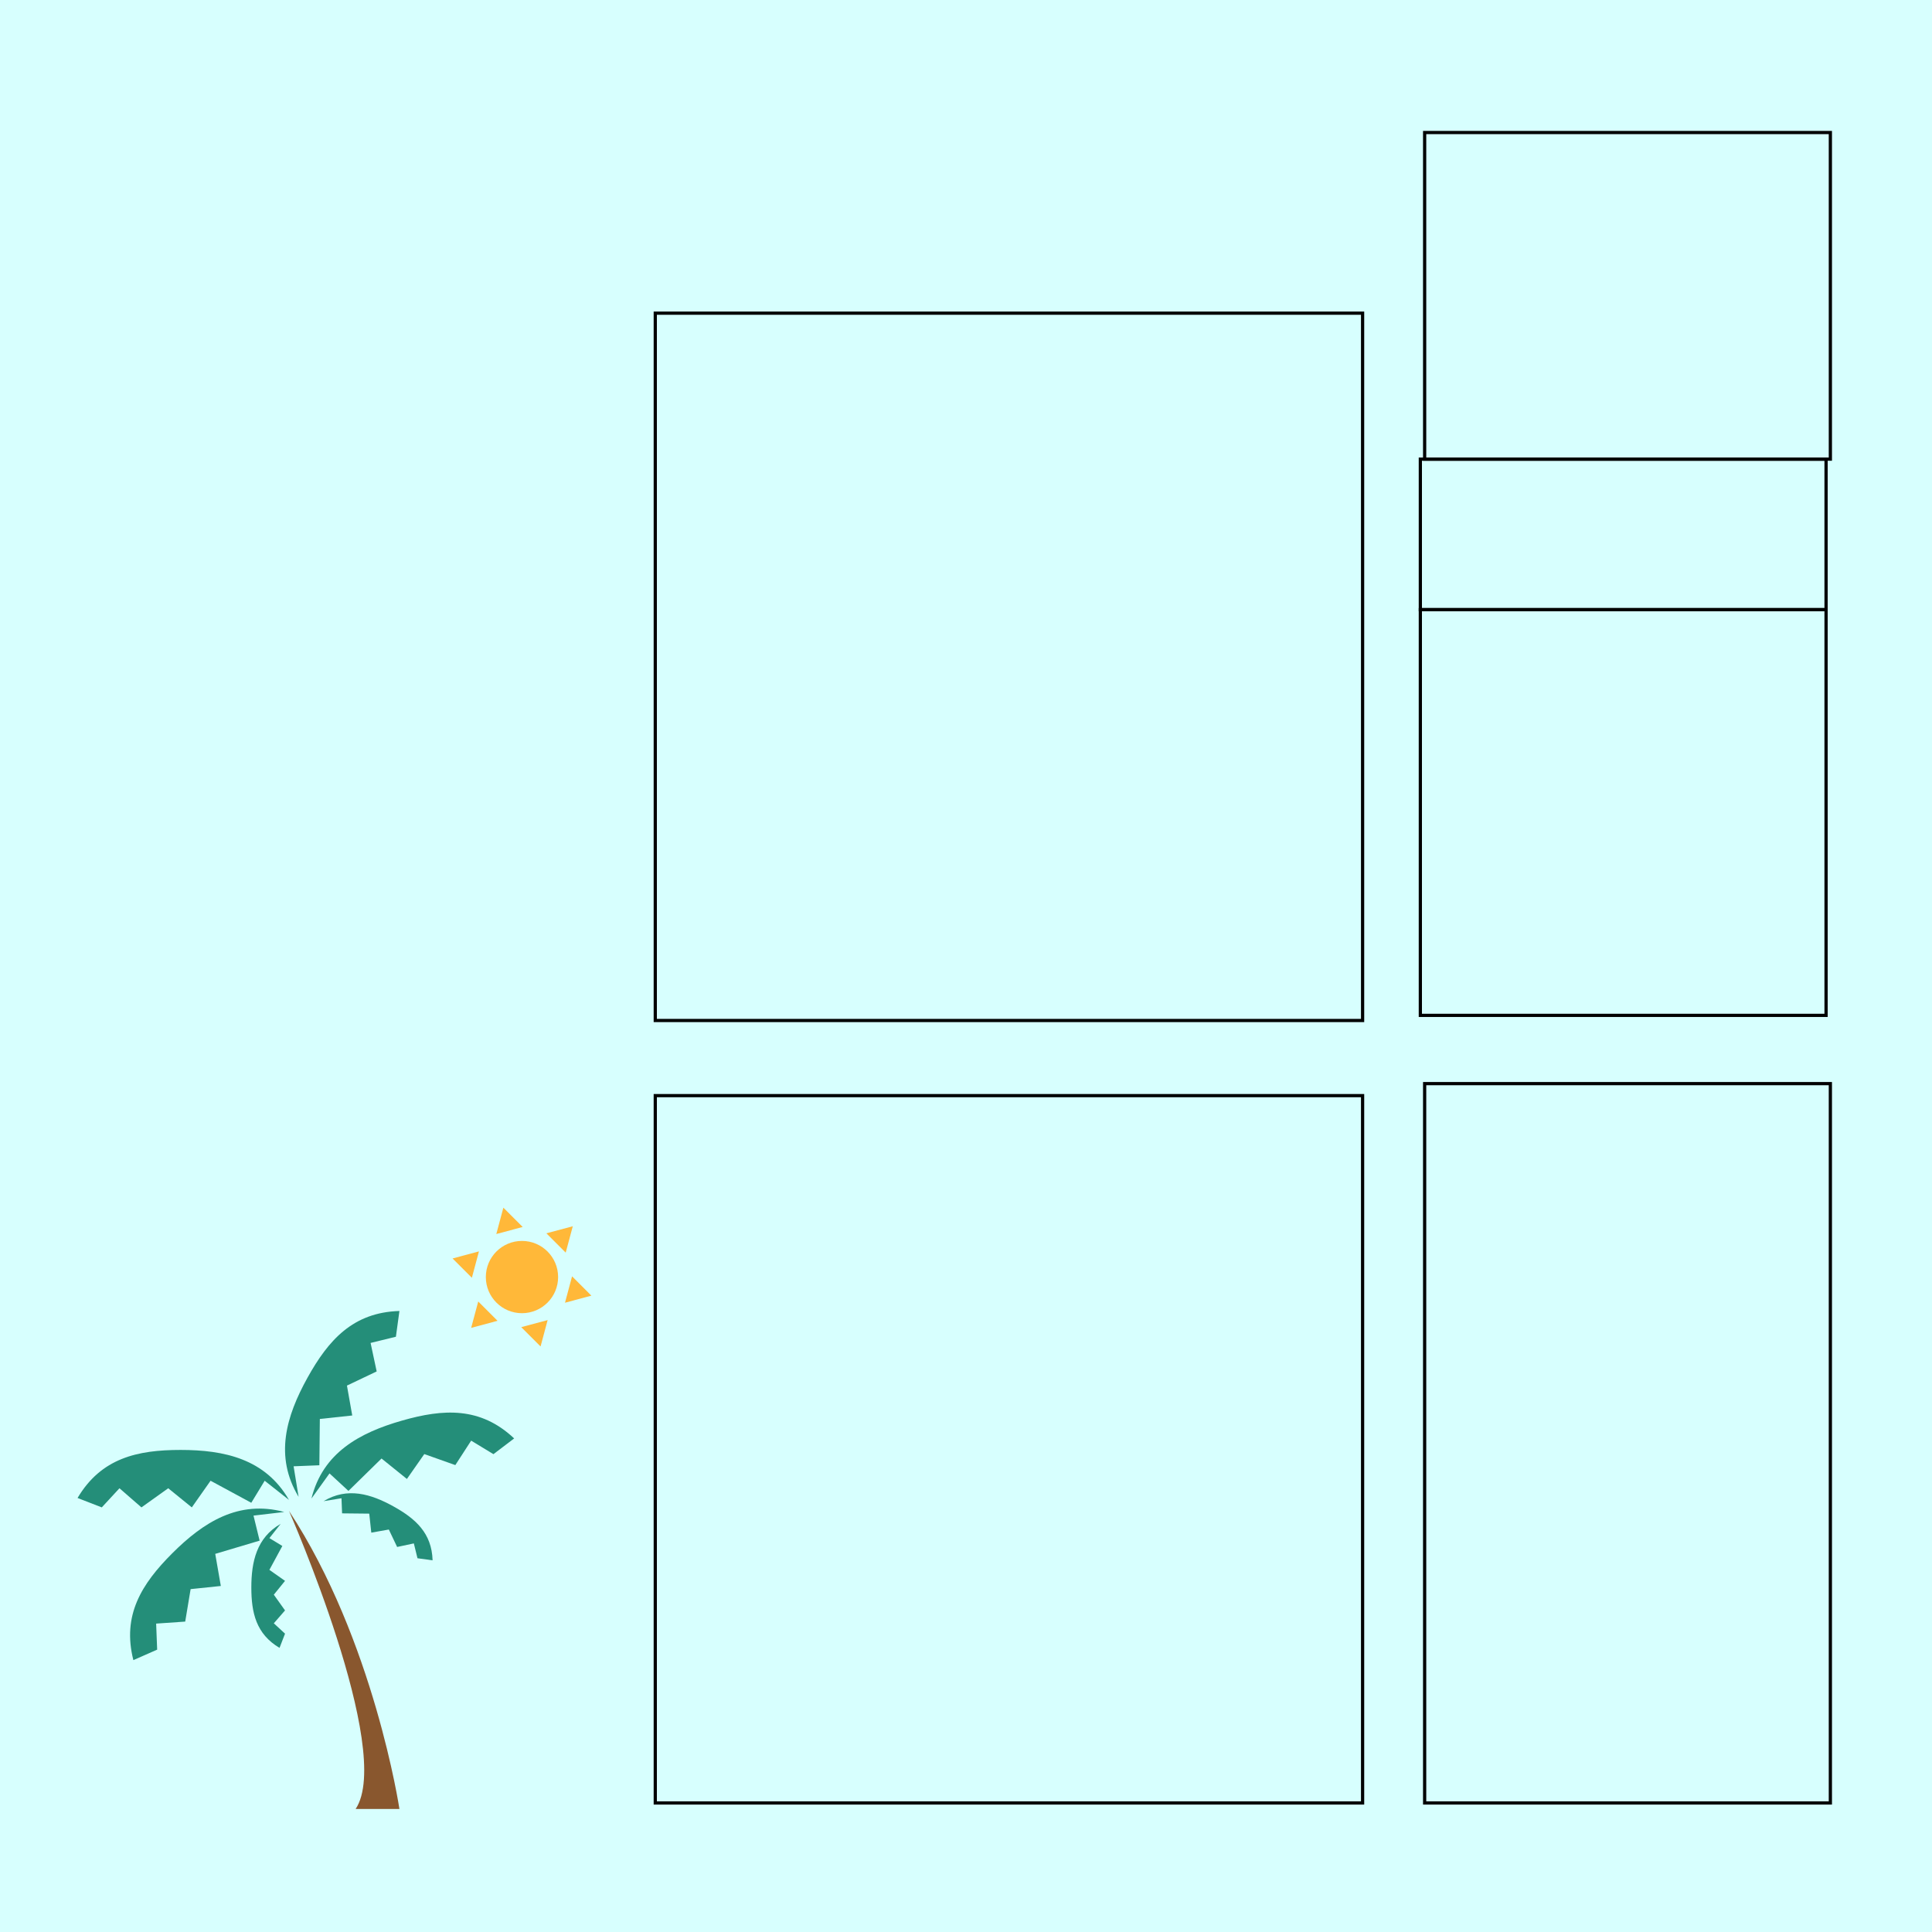 <?xml version="1.0" encoding="utf-8"?>
<!-- Generator: Adobe Illustrator 16.0.0, SVG Export Plug-In . SVG Version: 6.00 Build 0)  -->
<!DOCTYPE svg PUBLIC "-//W3C//DTD SVG 1.1//EN" "http://www.w3.org/Graphics/SVG/1.1/DTD/svg11.dtd">
<svg version="1.1" id="레이어_1" xmlns="http://www.w3.org/2000/svg" xmlns:xlink="http://www.w3.org/1999/xlink" x="0px"
	 y="0px" width="600px" height="600px" viewBox="0 0 600 600" enable-background="new 0 0 600 600" xml:space="preserve">
<rect x="0" y="0" fill="#D7FFFE" width="600" height="600"/>
<g id="레이어_3">
</g>
<g id="레이어_1_1_">
	<g id="레이어_2_1_" display="none">
		<rect x="-201.5" y="-453" display="inline" fill="none" stroke="#000000" stroke-miterlimit="10" width="229" height="229"/>
		
			<rect x="-201.5" y="-213.759" display="inline" fill="none" stroke="#000000" stroke-miterlimit="10" width="229" height="272.759"/>
		<rect x="42.5" y="-453" display="inline" fill="none" stroke="#000000" stroke-miterlimit="10" width="127" height="127"/>
		<rect x="42.5" y="-309.167" display="inline" fill="none" stroke="#000000" stroke-miterlimit="10" width="127" height="127"/>
		<rect x="42.5" y="-164.5" display="inline" fill="none" stroke="#000000" stroke-miterlimit="10" width="127" height="223.5"/>
	</g>
	<g id="레이어_1_3_">
	</g>
	<g id="레이어_2">
	</g>
</g>
<path fill="#89572E" d="M89.742,469.217c0,0,32.761,74.494,20.702,92.583h13.602C124.046,561.8,116.188,509.459,89.742,469.217z"/>
<g>
	<path fill="#248E79" d="M37.102,462.192l6.824,5.943l8.32-5.943l7.322,5.943l5.826-8.279l12.646,6.846l4.161-6.846l7.543,5.955
		c-7.326-12.725-20.037-15.521-33.668-15.521c-13.417,0-24.636,2.532-31.991,14.921l7.528,2.922L37.102,462.192z"/>
</g>
<g>
	<path fill="#248E79" d="M48.491,504.224l9.027-0.623l1.681-10.085l9.381-0.976l-1.736-9.972l13.784-4.104l-1.898-7.78l9.543-1.122
		c-14.178-3.816-25.144,3.195-34.783,12.834c-9.487,9.486-15.626,19.212-12.069,33.171l7.389-3.257L48.491,504.224z"/>
</g>
<g>
	<path fill="#248E79" d="M85.035,504.131l3.486-4.002l-3.486-4.882l3.486-4.295l-4.856-3.416l4.015-7.422l-4.015-2.439l3.495-4.425
		c-7.464,4.297-9.105,11.753-9.105,19.749c0,7.869,1.487,14.451,8.753,18.765l1.714-4.415L85.035,504.131z"/>
</g>
<g>
	<path fill="#248E79" d="M115.09,417.061l1.89,8.849l-9.233,4.396l1.647,9.287l-10.064,1.077l-0.149,14.381l-8.001,0.32l1.551,9.483
		c-7.578-12.577-3.857-25.05,2.752-36.972c6.506-11.734,14.162-20.317,28.562-20.743l-1.095,8.001L115.09,417.061z"/>
</g>
<g>
	<path fill="#248E79" d="M146.325,447.403l-4.921,7.594l-9.636-3.42l-5.402,7.729l-7.878-6.353l-10.273,10.063l-5.883-5.433
		l-5.61,7.803c3.534-14.251,14.985-20.441,28.088-24.197c12.896-3.696,24.379-4.352,34.863,5.529l-6.432,4.884L146.325,447.403z"/>
</g>
<g>
	<path fill="#248E79" d="M128.524,479.318l-5.191,1.107l-2.578-5.415l-5.448,0.966l-0.633-5.902l-8.436-0.088l-0.187-4.694
		l-5.563,0.91c7.378-4.443,14.695-2.262,21.689,1.615c6.882,3.816,11.917,8.308,12.167,16.755l-4.693-0.642L128.524,479.318z"/>
</g>
<rect x="203.5" y="97.258" fill="none" stroke="#000000" stroke-miterlimit="10" width="219.667" height="219.667"/>
<rect x="203.5" y="340.258" fill="none" stroke="#000000" stroke-miterlimit="10" width="219.667" height="219.667"/>
<rect x="442.436" y="41.157" fill="none" stroke="#000000" stroke-miterlimit="10" width="126" height="101.433"/>
<rect x="441.099" y="189.333" fill="none" stroke="#000000" stroke-miterlimit="10" width="126" height="126"/>
<rect x="441.099" y="142.59" fill="none" stroke="#000000" stroke-miterlimit="10" width="126" height="46.743"/>
<rect x="442.436" y="336.529" fill="none" stroke="#000000" stroke-miterlimit="10" width="126" height="223.396"/>
<circle fill="#FFB839" cx="162.104" cy="396.602" r="11.223"/>
<polygon fill="#FFB839" points="169.689,383.019 177.882,380.823 175.687,389.016 "/>
<polygon fill="#FFB839" points="154.133,383.24 156.327,375.048 162.325,381.046 "/>
<polygon fill="#FFB839" points="146.546,396.825 140.549,390.827 148.742,388.632 "/>
<polygon fill="#FFB839" points="154.517,410.186 146.325,412.38 148.521,404.188 "/>
<polygon fill="#FFB839" points="170.074,409.964 167.878,418.156 161.881,412.158 "/>
<polygon fill="#FFB839" points="177.66,396.38 183.657,402.378 175.463,404.573 "/>
</svg>
